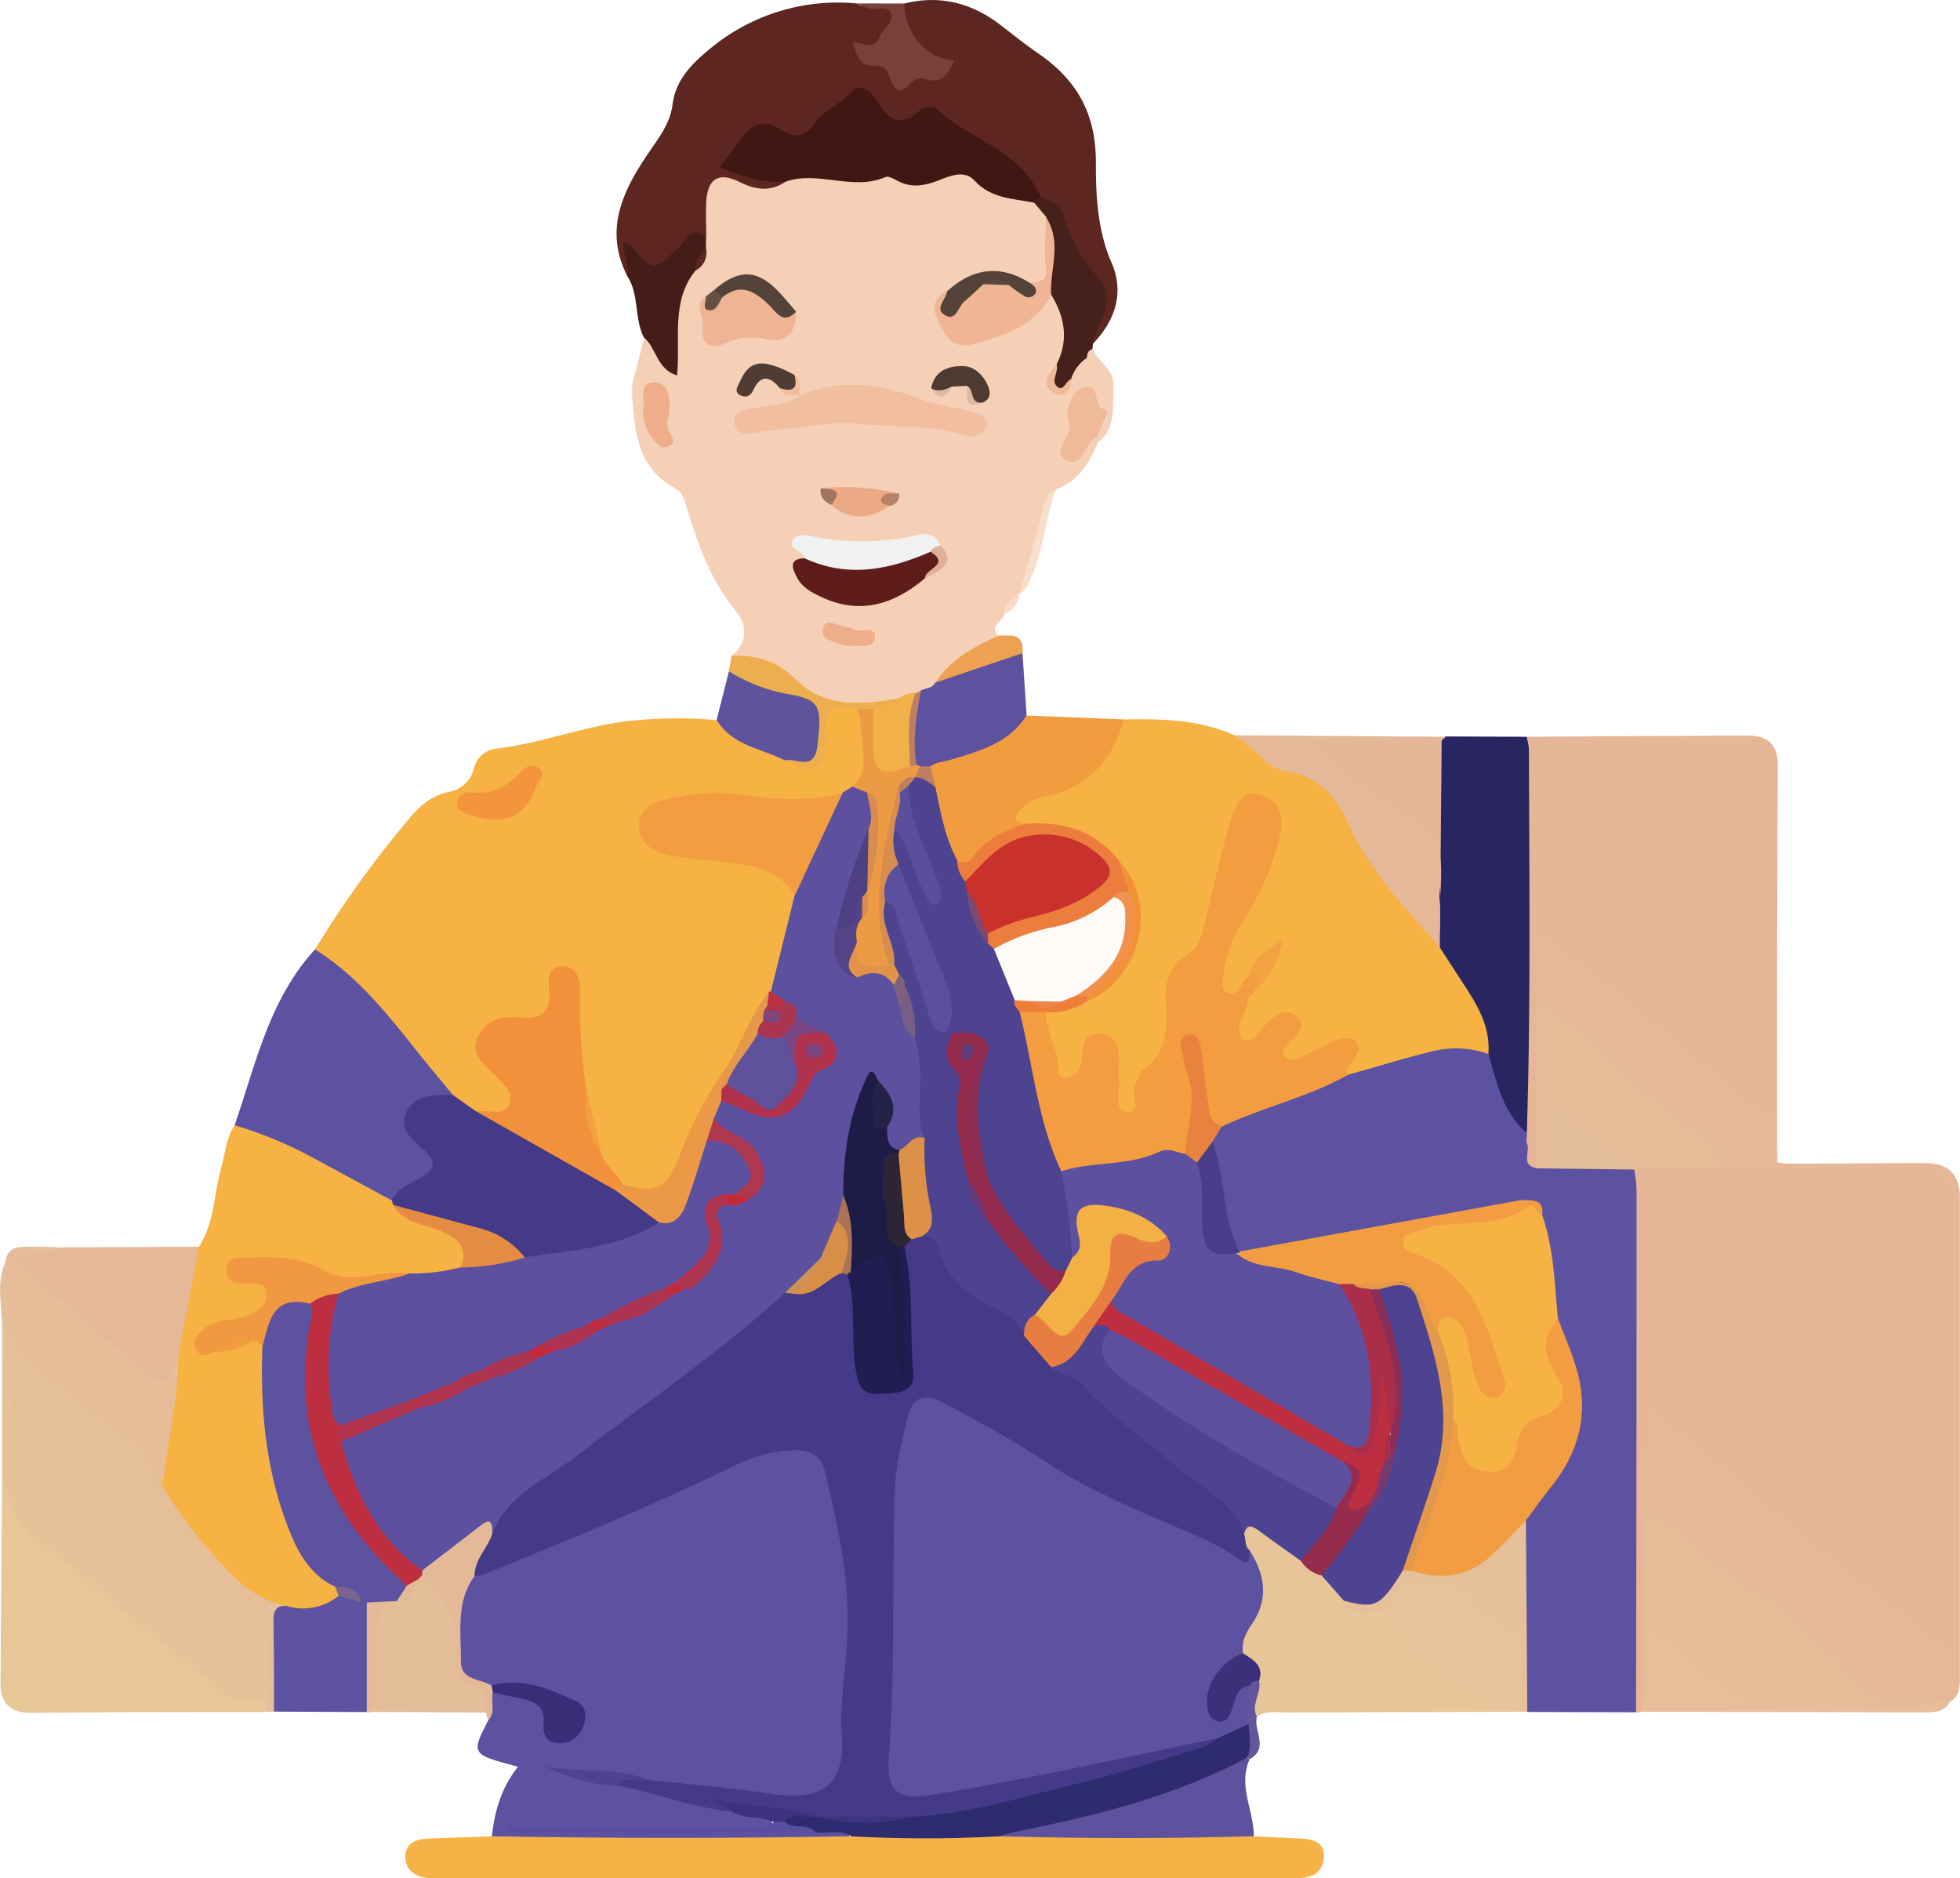 <svg xmlns="http://www.w3.org/2000/svg" viewBox="0 0 375.16 359.42"><defs><style>.cls-1{fill:#f6d0b6;}.cls-2{fill:#f6b344;}.cls-3{fill:#e5b698;}.cls-4{fill:#5d51a1;}.cls-5{fill:#5d52a1;}.cls-6{fill:#f5b347;}.cls-7{fill:#e5b898;}.cls-8{fill:#292560;}.cls-9{fill:#e6c299;}.cls-10{fill:#e7c698;}.cls-11{fill:#e7c598;}.cls-12{fill:#e5b998;}.cls-13{fill:#e5bf99;}.cls-14{fill:#f29c40;}.cls-15{fill:#e6bd98;}.cls-16{fill:#e4b898;}.cls-17{fill:#5e52a1;}.cls-18{fill:#e4bd99;}.cls-19{fill:#5e529f;}.cls-20{fill:#e6bf9a;}.cls-21{fill:#5f539e;}.cls-22{fill:#e6c098;}.cls-23{fill:#e3b998;}.cls-24{fill:#edae50;}.cls-25{fill:#eda153;}.cls-26{fill:#f3d0b9;}.cls-27{fill:#fadecc;}.cls-28{fill:#63569c;}.cls-29{fill:#fadbc6;}.cls-30{fill:#5d2621;}.cls-31{fill:#46201b;}.cls-32{fill:#441c18;}.cls-33{fill:#784038;}.cls-34{fill:#401713;}.cls-35{fill:#f1bfa0;}.cls-36{fill:#efb594;}.cls-37{fill:#5e1c1a;}.cls-38{fill:#eeb494;}.cls-39{fill:#f1f1f1;}.cls-40{fill:#f1b048;}.cls-41{fill:#f0b999;}.cls-42{fill:#efad89;}.cls-43{fill:#544339;}.cls-44{fill:#eba984;}.cls-45{fill:#54433a;}.cls-46{fill:#4f3a32;}.cls-47{fill:#513c33;}.cls-48{fill:#efae8a;}.cls-49{fill:#bc8060;}.cls-50{fill:#e1b09a;}.cls-51{fill:#654f43;}.cls-52{fill:#b78368;}.cls-53{fill:#a1755f;}.cls-54{fill:#ddb8a2;}.cls-55{fill:#5d519f;}.cls-56{fill:#443a87;}.cls-57{fill:#f1913c;}.cls-58{fill:#f39d41;}.cls-59{fill:#ec9a44;}.cls-60{fill:#ec9945;}.cls-61{fill:#f3953d;}.cls-62{fill:#e5984a;}.cls-63{fill:#f3a040;}.cls-64{fill:#be2f41;}.cls-65{fill:#e5bc98;}.cls-66{fill:#e3bc99;}.cls-67{fill:#2e2b6e;}.cls-68{fill:#382f78;}.cls-69{fill:#594ea0;}.cls-70{fill:#4e4391;}.cls-71{fill:#3d327e;}.cls-72{fill:#f39d40;}.cls-73{fill:#ed7d3c;}.cls-74{fill:#f19239;}.cls-75{fill:#f3a241;}.cls-76{fill:#ee7f39;}.cls-77{fill:#5d529f;}.cls-78{fill:#f19940;}.cls-79{fill:#e58c43;}.cls-80{fill:#7a658f;}.cls-81{fill:#f29b40;}.cls-82{fill:#f29d41;}.cls-83{fill:#e6bc98;}.cls-84{fill:#4e4390;}.cls-85{fill:#e7c399;}.cls-86{fill:#952c4e;}.cls-87{fill:#3b3079;}.cls-88{fill:#bd2e41;}.cls-89{fill:#e2994b;}.cls-90{fill:#5b483d;}.cls-91{fill:#1f1b47;}.cls-92{fill:#b1324d;}.cls-93{fill:#dd9148;}.cls-94{fill:#d78e48;}.cls-95{fill:#4f3f83;}.cls-96{fill:#ae3450;}.cls-97{fill:#af3750;}.cls-98{fill:#544487;}.cls-99{fill:#b1334d;}.cls-100{fill:#ac3452;}.cls-101{fill:#242246;}.cls-102{fill:#ab3453;}.cls-103{fill:#b0334f;}.cls-104{fill:#d68d4e;}.cls-105{fill:#e1934a;}.cls-106{fill:#ad3451;}.cls-107{fill:#aa7454;}.cls-108{fill:#7a4684;}.cls-109{fill:#785d86;}.cls-110{fill:#b0334e;}.cls-111{fill:#cd9259;}.cls-112{fill:#80607e;}.cls-113{fill:#c22b3b;}.cls-114{fill:#c32b3a;}.cls-115{fill:#c22b3c;}.cls-116{fill:#60519d;}.cls-117{fill:#83467c;}.cls-118{fill:#211c51;}.cls-119{fill:#e77d40;}.cls-120{fill:#2d2536;}.cls-121{fill:#483e8a;}.cls-122{fill:#e9823f;}.cls-123{fill:#cb312c;}.cls-124{fill:#fefaf8;}.cls-125{fill:#f1914c;}.cls-126{fill:#7c4973;}.cls-127{fill:#ea884c;}.cls-128{fill:#ab2e48;}.cls-129{fill:#882e58;}.cls-130{fill:#783970;}.cls-131{fill:#f3b045;}.cls-132{fill:#922b4d;}.cls-133{fill:#5b509d;}.cls-134{fill:#5a4f9b;}.cls-135{fill:#882e57;}.cls-136{fill:#663a79;}.cls-137{fill:#7f447e;}.cls-138{fill:#603c7e;}</style></defs><title>Banner</title><g id="Layer_2" data-name="Layer 2"><g id="Layer_1-2" data-name="Layer 1"><path class="cls-1" d="M121,75.63c0-.67,0-1.33,0-2l2.31-9c2.43,0,2.75,2.57,4.53,3.84,1.95-5.6-.46-12.3,4.39-17a5.43,5.43,0,0,0,1.63-4.27c0-.74,0-1.48,0-2.22,0-2-.13-4,0-6,.46-5.28,3.07-7.15,8-5.39,2.8,1,5.41,1.4,8.15.13a14.76,14.76,0,0,1,9.77-.56,10.56,10.56,0,0,0,6.39-.06,9.19,9.19,0,0,1,6.35.25c.93.37,2.07,1,2.89.6,8.51-3.83,15.18,2.39,22.69,4a6.25,6.25,0,0,1,3.05,3.85,48.88,48.88,0,0,1,.26,9.29c0,2.39-.87,4.17-3.67,4.18-5.44-1.86-10.84-3.08-15.73,1.38-2.23,1.74-1.64,3.72-.45,5.7a4.27,4.27,0,0,0,5.54,2c4.09-1.46,8.83-1.78,11.24-6.36a3.05,3.05,0,0,1,3.31-1.69c4,3.94,3.79,8.49,1.95,13.27-.32.58-.76,1.1-1,1.69s-.91,1.86-.15,2.26c1.38.72,1.38-.92,1.92-1.62,1-1.63,1.49-3.8,4.13-3.41,4.75,1.84,3.35,6.21,4,9.74-1.58,2-2.38.47-3.29-.71-1.85-2.44-2.89-.76-3.17.94-.42,2.51-.31,5.12-1.35,7.73,2.65-.09,3.11-3.15,5.46-2.69a.69.69,0,0,1,.29.77c-.09.26-.18.39-.28.39-1.61,3.93-3.75,7.39-8,9-3.52,5.1-2.61,11.64-5.5,17-.53,1-.95,2-1.51,3h0c-1,1.36-2.11,2.58-3,4-.18,1.39-3,2.14-1,4.05.26,1.58-1,1.92-2,2.31a22.4,22.4,0,0,0-9.11,7.2,8.89,8.89,0,0,1-3.63,2.12,14,14,0,0,1-1.37.49c-1.2.34-2.37.76-3.59,1-8.31,2.27-15.72.61-22-5.35-2.68-2.57-6.77-1.49-9.38-4,3.14-2.67,3-5.84.67-8.68-4.73-5.78-7.13-12.58-9.27-19.54-.45-1.44-.77-3-2.17-3.77C122,89.6,121.47,82.63,121,75.63Z"/><path class="cls-2" d="M60.29,181.69a203.82,203.82,0,0,1,18-25c2-2.46,4.39-4.52,7.7-5.16A5.94,5.94,0,0,0,90.74,147a4.79,4.79,0,0,1,4.2-3.72c9.4-1.13,18.27-4.91,27.77-5.51a79.83,79.83,0,0,1,14.42.05,100.49,100.49,0,0,0,14,7c3.52,1.88,5.23.55,5.59-3.16.06-.65,0-1.31.08-2,.33-5.47.46-5.56,5.6-4.49.79.16,1.63.1,2.27.73,2.15,5.14,3.33,10.25-.5,15.2a12.81,12.81,0,0,1-2.83,1.83c-6.51,2-13.13,1.31-19.7.53a30.83,30.83,0,0,0-13.28.9c-1.93.62-4,1.33-4,3.77,0,2.68,2.14,3.5,4.24,4.17a29.16,29.16,0,0,0,7.37,1.06c4.68.25,9.22,1.08,13.36,3.47,1.75,1,3.45,2.07,3.55,4.41-.5,6.08-2.13,11.92-3.82,17.75a5.19,5.19,0,0,1-.77,1.3c-3.86,5-5.63,11.18-9.46,16.18a176,176,0,0,0-8.08,16.35c-2.54,5.92-5.83,7-11.82,4.54-2.19-1.88-4.23-3.88-5-6.8-1-4.3-1.94-8.59-2.69-12.93-2.24-6.57-.32-13.76-2.37-20-1-.33-1.54-.26-1.57,0-.64,6.12-3.8,8.71-10.14,8.82-4.32.08-5.26,3.55-2.59,7.13.4.53.9,1,1.32,1.5,1.55,1.93,3.73,3.87,2.42,6.58s-4.11,2.34-6.63,2.09a10.61,10.61,0,0,1-5.1-3.12c-8.42-8.86-15.21-19.23-25-26.8A3.77,3.77,0,0,1,60.29,181.69Z"/><path class="cls-3" d="M340.22,222.48l1.93.24c8.29.94,16.6.23,24.9.41,5.68.13,7.53,1.82,7.53,7.39q0,41,0,82c0,1.4.76,3.31-.89,4.08s-3.32-.29-4.58-1.34c-6.13-5.13-12.61-9.81-18.8-14.85-10.21-8.3-20-17.1-30.3-25.29-.77-.61-1.41-1.46-2.58-1.4-1.26.77-.77,2-.86,3.12-1.35,15.28-1.06,30.59-1.09,45.89a10.9,10.9,0,0,1-.39,3.46,6.68,6.68,0,0,1-.94,1.47l-.49.08-.49-.06c-1.73-1.91-1.63-4.3-1.63-6.62q-.06-45.48,0-90.95a13.7,13.7,0,0,1,.83-5.88,3,3,0,0,1,1.37-1.34c4.94-1.35,10-.58,15-.65C332.52,222.31,336.38,221.81,340.22,222.48Z"/><path class="cls-4" d="M94.16,351.42c.5-4.84,1.85-9.38,5-13.31-9-2.39-9-2.39-5.73-8.85.52-1.88-1.28-3.93.42-5.72,7-.54,8.8.38,11.65,6.25.55,1.13,1.09,2.1,2.54,1.86a2.52,2.52,0,0,0,2.08-1.92,2.81,2.81,0,0,0-1.45-3.39c-3.52-2-7.5-2.59-11.45-3.17a15.69,15.69,0,0,0-4,0c-4.56-.58-6.57-3.31-6.48-7.74.09-5.19-.81-10.65,3.82-14.67,17.14-7.28,34.41-14.25,51.21-22.33a23.41,23.41,0,0,1,3.3-1.15c9.72-2.95,12.77-1.1,15.36,8.76a104.38,104.38,0,0,1,2.27,39.59,71.71,71.71,0,0,0-.23,7.48c-.19,8.73-4.34,12.75-12.84,11.7s-16.87-1.44-25.17-3.17c-6.38-1.78-13.27-1.14-19-3.52,3.54,2.06,8.29,1.34,12.56,2.59,7.58.83,14.75,3.5,22.19,5,2.59,1.34,6.79-.57,7.84,3.87-2.73,1.1-5.57.49-8.35.5-13.46.08-26.91,0-40.37,0-.32,0-.61-.2-.19.09,18.44-.44,37.59.77,56.72-1,5.7.13,5.7.13,7,2.72-1.72,1.32-3.75,1.27-5.74,1.28q-28.49.06-57,0C98,353.19,95.74,353.38,94.16,351.42Z"/><path class="cls-2" d="M215.14,137.68c7.18-.14,14.33,0,21.06,3,6,2.18,11,6.55,17.12,8.52,1.87.6,3,2.64,3.84,4.42,4.58,9.9,11.62,18,18.52,26.3.49.56.94,1.15,1.38,1.76,3.15,4.21,6.24,8.47,8,13.49.78,2.25,2.06,4.62-.15,6.87-9.14-1.16-17.42,3-26.17,4.22-2-.22-1.93-1.41-1.4-2.86,1.54-4.2-.91-3.23-3.14-2.38-1.7.65-3.25,1.69-5,2.19-1.47.41-3.05.7-4.13-.69s0-2.46.64-3.61c.54-.93,2-1.93.78-3s-2.38.34-3.44,1.07c-1.78,1.24-3.3,4.31-5.77,2.51s-.56-4.6-.1-6.95a6.91,6.91,0,0,1,1.88-3.45,19,19,0,0,0,4.59-6.34c-2.17,1.14-3.1,3.05-4.14,4.88a7.47,7.47,0,0,1-1.85,2.34c-2.56,2-4.32,1.24-4.66-2.07-.44-4.36,1.41-8.17,3.48-11.78a76.82,76.82,0,0,0,6-12.58,14.71,14.71,0,0,0,1.11-4.84c0-2.11-.4-4.25-2.74-4.75s-3.15,1.51-3.85,3.2c-1.91,4.64-2.88,9.56-3.94,14.42-1.14,5.27-2.33,10.34-6.82,14-2.12,1.73-1.91,4.53-1.77,7,.26,4.66-.39,8.89-4,12.32-1.78,1.69-1.84,4.2-2.27,6.49-.22,1.14-.58,2.39-2,2.48s-2.4-1-2.84-2.32c-.81-2.42-.39-5-.58-7.43-.12-1.64,0-3.74-2-4.13s-2,1.74-2.53,3c-.81,2.12-1.84,4.24-4.47,3.87-2.43-.33-2.93-2.65-3-4.64,0-3-3.38-5.67-1.06-9,2.47-1.33,5.41-1.3,7.83-2.77,10-5.4,12.44-16.32,5.72-25.36-4.57-5.11-10.46-6.74-17.06-6.49-3.07-.73-3.21-2.43-1.5-4.67a7.05,7.05,0,0,1,4.1-2.6c6.5-1.47,11.5-4.77,14.06-11.21C213.3,139.21,214.42,138.58,215.14,137.68Z"/><path class="cls-3" d="M292.2,141c14.15-.08,28.3-.19,42.46-.21,3.76,0,5.67,1.71,5.64,5.86-.15,23-.13,46-.16,69a30.4,30.4,0,0,1-8.64-5.37c-11-9.3-22.1-18.46-33.45-27.32-.75-.58-1.36-1.44-2.68-1.39-.09,4.11-.05,8.23.15,12.35.07,4.64.12,9.28.06,13.91-.43,5.22,1.16,10.59-1.11,15.67-4.74,1.33-3.07-2.61-3.79-4.59a11,11,0,0,1,0-2.87c.46-24.07,1.44-48.13.75-72.21A3.66,3.66,0,0,1,292.2,141Z"/><path class="cls-2" d="M38.08,238.6c3-4.64,2.85-10.16,4.29-15.23.76-2.7.92-5.6,2.53-8,3.89-1,7.08,1.1,10.33,2.54A124.36,124.36,0,0,1,75.14,229a6.84,6.84,0,0,1,1.1,1.05c2.41,2.75,6,3.18,9.05,4.67,4.46,2.18,5.26,5.07,2.55,8.75C84.89,245,81.7,245,78.5,245c-7.81.86-15.43.51-22.91-2.48a13.76,13.76,0,0,0-9.65,0c.07,1.74,1.28,1.6,2.15,1.77,1.88.38,3.68.8,3.82,3.18s-1.19,3.71-3,4.79c-2.19,1.3-4.8,1.29-7.11,2.23-1.95.79-2,1.17-.56,2.87,2.54.14,4.77-1.17,7.21-1.44a2.57,2.57,0,0,1,2.49,1.65c.89,6,.51,12.18,1.51,18.24,1.66,10.06,3.63,19.92,12,27a3.31,3.31,0,0,1,.85,3.06c-2.54,3.43-6.09,3.2-9.72,2.7C42.14,305.42,36,294.75,30.14,283.76c.32-8.09,2.52-16,2.68-24.06.88-5.09,1.38-10.23,2.64-15.25C36,242.34,36.45,240.21,38.08,238.6Z"/><path class="cls-5" d="M292.16,218.62c1,1.52-1.32,4.32,1.94,4.94,6.26-2.23,12.5-2.55,18.7.23a33.2,33.2,0,0,1,.46,4q0,50-.11,99.9l-20.81-.06a4.78,4.78,0,0,1-1.58-4c.12-10.48-.75-21,.14-31.44.65-3.23,2.88-5.56,4.78-8,5.8-7.57,7.73-15.64,3.58-24.65-1.05-2.26-1.42-4.76-2.12-7.14-1-6.23-1.38-12.54-2.79-18.69-.1-2.26-2.14-2.79-3.52-3.91-1.07-2.94-2.27-5.88-.91-9C290.34,219.63,290.5,218.25,292.16,218.62Z"/><path class="cls-6" d="M94.16,351.42q34.38.61,68.76,0c1.35-1.24,3-1.25,4.7-1.25,7.83,0,15.66-.28,23.48-.05,13.9.23,27.8-.29,41.7-.06,2.44,0,5-.36,7.15,1.36,2.82.14,5.64.29,8.46.4,2.46.09,5.11.42,5,3.5s-2.34,4.18-5.23,4.1c-.83,0-1.67,0-2.5,0H85.3c-1,0-2,0-3,0-2.67-.1-4.71-1.42-4.72-4.11s2.23-3.4,4.62-3.47C86.19,351.7,90.17,351.55,94.16,351.42Z"/><path class="cls-7" d="M314.2,326.6c-.57-18.71.27-37.38,1.25-56.93,5.74,4.61,11.09,8.68,16.18,13,10.05,8.62,19.93,17.43,30.77,25.06,2.85,2,4.79,5.08,8,6.72,1,.52,1.89,1.75,3.06,1.24,1.33-.59.63-2.07.64-3.13q.06-41.16,0-82.34c0-4.54-2.29-6.66-6.78-6.64-6.82,0-13.64,0-20.46,0-1.6,0-3.36.55-4.72-.89,8.82,0,17.64-.1,26.46-.11,4.24,0,6.52,2.18,6.53,6.43q0,46.18,0,92.38c0,1.74-.19,3.33-1.92,4.27a7.27,7.27,0,0,1-2.16.83c-8.39,1.57-15-1.09-20.53-7.68a67.62,67.62,0,0,0-19.1-15.64,45.32,45.32,0,0,1-10.73-8.91c-.85-.92-2.05-2.05-3.47-1.35-1.24.61-.81,2.07-.82,3.19,0,5.49-.05,11,.07,16.49a76.14,76.14,0,0,1,0,9.79C316.35,324,316.78,326.21,314.2,326.6Z"/><path class="cls-5" d="M75,229.73c-5.61-3-11.21-6.1-16.84-9.09a79,79,0,0,0-13.25-5.3c4.05-11.71,6.61-24.1,15.39-33.65,7.86,4.9,13.55,12,19.22,19.12,2.37,3,4.81,5.87,7.22,8.79-2.09,2.12-6.34.57-7.45,4-1,3.27,2.33,4.75,3.68,7.05s.54,3.88-1.24,5.12C79.6,227.27,77.58,229,75,229.73Z"/><path class="cls-8" d="M292.2,141a13.17,13.17,0,0,1,.45,2.45c.06,24.45.36,48.9-.4,73.35-5.13-2.42-8-8.34-7.36-15.13.45-5.9-2.82-10.36-5.78-14.93l-3.51-5.4c-1.89-8.55-.49-17.22-1-25.83a48.85,48.85,0,0,1,.38-12.43,3.2,3.2,0,0,1,1.74-2.14Z"/><path class="cls-9" d="M.39,283.73l0-30c2.18.26,1.89,2.09,1.92,3.43.07,3,.89,5.94.94,8.9.06,3.36,1.57,5.56,4.08,7.51q14.53,11.31,28.62,23.18c3.18,2.67,6.09,5.66,9.52,8,7.64,5.28,8.15,12.62,6.12,20.74a7.92,7.92,0,0,1-9.63-.95c-12.09-10.15-24.36-20.09-36.56-30.1C1.57,291.38,1.4,287.6.39,283.73Z"/><path class="cls-10" d="M.39,283.73c.26.2.73.38.76.61,1,9.35,9.61,12.35,15.21,17.62,8.29,7.8,17.65,14.44,26.3,21.87,2.73,2.35,5.57,1.52,8.44,1.81a1.36,1.36,0,0,1,0,2c-15,0-30,0-45,.16-4.07.05-6-1.82-6-5.6C.18,309.36.31,296.54.39,283.73Z"/><path class="cls-11" d="M291.1,327.6q-22.39.06-44.77.13c-2,0-4-.39-5.81.82-2.63-1.8-.73-4.19-.82-6.31.31-2.35-1.36-3.93-2.28-5.8a7,7,0,0,1,1.05-6.13c2.83-4.48,2.23-8.73-.42-13a5.76,5.76,0,0,1-1-3.58c.59-3.2,2.41-3.08,4.6-1.64,2.6,1.72,5,3.68,7.51,5.53a21.63,21.63,0,0,0,4.56,3.14c2,1.28,3,3.47,4.49,5.18,1.55,2.14,4.38.95,6.2,2.39,5,5,10.78,9.22,16.16,13.85,3.2,2.75,7.43,1.27,10.7,3.29A1.78,1.78,0,0,1,291.1,327.6Z"/><path class="cls-12" d="M294.14,192.63V178.72c5,3.69,9.52,6.82,13.78,10.3,8.57,7,17,14.18,25.43,21.4,2.18,1.87,5.76,1.9,6.79,5.23q0,3.4.08,6.83c-3.5,2.41-7.43.58-11.11,1.15-4-6.54-11.44-9.35-16.25-15C307.51,202.25,300.11,198.27,294.14,192.63Z"/><path class="cls-13" d="M51.11,327.61c0-.66,0-1.32,0-2,0-2-.33-4.06.07-6,1.32-6.35-2.14-10.35-6.51-13.94C31.55,294.94,18.59,284,5.2,273.52c-5-3.88-2.4-9.11-4-13.51-.71-1.93.61-4.3-.82-6.24,0-4.11-1.17-8.28.69-12.28,2.18,3,2.3,6.5,2.28,9.93A8.45,8.45,0,0,0,7,259c7.6,5.57,14.22,12.37,22.11,17.59a3.41,3.41,0,0,1,1.71,3.77c-.25,1.42-.73,2.91.33,4.26a97.15,97.15,0,0,0,12.46,16c3.15,3.29,6.64,5.77,11.14,6.69-1.57,4.26-1.13,8.7-1.22,13.11,0,2.42.4,4.94-1.1,7.14Z"/><path class="cls-12" d="M38.08,238.6l-4,21c-1.19,6.73-2.72,7.33-8.14,2.92-7.33-6-14.43-12.24-21.73-18.25-1.11-.92-2.73-1.81-2.06-3.56.54-1.41,2.26-1.17,3.5-1.47,2.08-.51,4.3.39,6.37-.54Z"/><path class="cls-14" d="M215.14,137.68c-2.16,8-7.14,13.16-15.34,14.79a7.57,7.57,0,0,0-4.87,3c-1.13,1.49-.17,2,1.2,2.23-3.36,3.14-7.44,5.31-11.08,8.07-.78.59-1.87-.2-2.64-.87-2.89-4.13-3.52-9-4.61-13.75-.09-1.51-.74-3-.14-4.53a3.42,3.42,0,0,1,2.23-1.78c6.15-1.37,11.41-4.56,16.61-7.91Z"/><path class="cls-15" d="M12.06,238.73c-2.74,2-6.61-.12-9.23,2.63,8,6.83,16,13.71,24.08,20.46,4.53,3.78,5,3.58,7.21-2.19,0,8.45-2.21,16.63-3,25-2-9.93-11.95-12.37-17.69-18.78a9.44,9.44,0,0,0-2.75-2.07c-9.6-4.69-9-13.74-9.67-22.29.48-3.22,3-2.88,5.21-2.9C8.19,238.58,10.13,238.68,12.06,238.73Z"/><path class="cls-16" d="M276.75,141l-.79.7c-.38.32-.76.75-1.24.81-9,1-18,.6-26.76.63,6.29-1.81,9.36,3.59,13.65,6.67,2.31,1.65,4.2,4.15,6.67,5.19,7.22,3,8.13,8.6,7.33,15.27-.42,3.42.67,6.93-.6,10.31-6.49-7.23-13.1-14.38-17.17-23.4-2.29-5.09-5.73-8.6-11.67-9.56-4.18-.69-6.28-5.09-10-6.9Z"/><path class="cls-17" d="M52.45,327.56c0-5.63,0-11.27-.1-16.91,0-1.78,0-3.39,2.43-3.34a10.76,10.76,0,0,0,10-1.88c1.84-1.11,3.47-.25,5.11.55A3.48,3.48,0,0,1,71,307.42c.42,6.77,1.66,13.57-.8,20.23Z"/><path class="cls-18" d="M93,327.74l-21.92-.12c-.08-5.71,0-11.42,0-17.13A3.8,3.8,0,0,1,74,306.41a15,15,0,0,0,1.41-.53c2.33-.52,3.05-2.78,4.51-4.25a2.09,2.09,0,0,1,2.17-.19,14,14,0,0,1,5.57,14c-.47,3.19.17,5.8,4,6.95C94.26,323.18,94,325.56,93,327.74Z"/><path class="cls-19" d="M196.5,136.9c-3.41,5.4-9.12,6.87-14.68,8.54-1.24.37-2.6.36-3.69,1.21a2.77,2.77,0,0,1-2.52.55,2.44,2.44,0,0,1-1.29-1.2c-.85-4.8-1.47-9.58,1.89-13.8.88-.6,2.22-.36,2.77-1.54,5-3.49,10.45-5.87,16.73-5.71Z"/><path class="cls-19" d="M240,351.41q-24.28.68-48.57,0c-.08-2,1.64-1.81,2.78-2a201.34,201.34,0,0,0,42.37-13,3.17,3.17,0,0,1,1.95-.16l.64.47C236.93,341.74,240,346.49,240,351.41Z"/><path class="cls-20" d="M314.2,326.6c2-4.89.4-10,.91-15,3.24-1.11,5.67.82,7.49,2.76,7.1,7.6,15.33,10.87,26,10.25,7.4-.43,14.9,2.57,22.53,1l2.13.05c-1,1.95-2.83,2.06-4.72,2.05l-54.39-.12C314.15,327.28,314.18,326.94,314.2,326.6Z"/><path class="cls-21" d="M150.17,145.49c-4.51-2.3-10.08-2.8-13-7.72l2.36-9.32a61,61,0,0,1,15.75,5c2.69,1.25,3.3,6.56,1.52,10.81C155.26,147.85,152.56,146.1,150.17,145.49Z"/><path class="cls-22" d="M264.11,308.63c-2.39-.48-5.57,1.4-6.89-2.3,5.06.33,8-3,11-6.31a5.21,5.21,0,0,1,2.1-.41c7,2,12.59-.34,17.3-5.66,1.14-1.28,1.92-3.59,4.45-3l.27,36.61-1.24,0,0-2a3.09,3.09,0,0,1-1.06-2.7c2.15-9-5-12.54-10.16-17.08-2.75-2.43-9.94-1.56-12.8,1A5.27,5.27,0,0,1,264.11,308.63Z"/><path class="cls-23" d="M93,327.74c.22-2.45.12-4.57-3-5.34a3.59,3.59,0,0,1-2.86-4.14c1.38-7-1.65-12.2-6.43-16.78a2.44,2.44,0,0,1-.18-1.48c2.57-4.35,7.14-6.3,11.09-8.9,2.72-1.79,3.41.25,3.33,2.67-1,2.81-1.8,5.72-4.12,7.84-3.64,5-2.55,10.85-2.61,16.41,0,3.52,3.68,3.25,5.83,4.53a1,1,0,0,1,.27,1.35c-.38,1.78.61,3.79-.9,5.37Z"/><path class="cls-24" d="M150.17,145.49c2.31-.45,5.73,2.25,6.31-2.88.82-7.27.55-8.59-5-9.67a31.9,31.9,0,0,1-12-4.49l.57-3c4.8-.12,8.89,1.11,12.47,4.73,3.94,4,9.26,4.7,14.7,4.17,1.63-.16,3.25-.47,4.87-.71-.46,3-3,2.52-5,3.09a4.14,4.14,0,0,1-3-1.09c-5.64-1.78-6.33,1-6.13,5.85C158.21,147.12,155.26,148.43,150.17,145.49Z"/><path class="cls-25" d="M195.71,125,179,130.65c3-4.49,7.42-6.91,12.16-9C193.49,121.62,196.14,121.13,195.71,125Z"/><path class="cls-23" d="M75.86,306.41c-3.42,1.23-4,3.75-3.85,7.13.19,4.69.71,9.47-.89,14.08l-.46.08-.46-.05,0-21C72,305.05,73.92,305.14,75.86,306.41Z"/><path class="cls-26" d="M213.14,73.64v2c-.21,3.28.14,6.74-3,9l0-1.05a3.82,3.82,0,0,1,2-4.85c-1.83-3.21.47-8-4-10.21-.51-1.1-.6-1.94,1.05-1.67C210.18,69.26,213.12,70.58,213.14,73.64Z"/><path class="cls-27" d="M195.13,113.65c1.5-5.34,3-10.69,4.51-16,.45-1.53.58-3.34,2.5-4-2.09,5.67-2.37,11.86-5,17.4A4.5,4.5,0,0,1,195.13,113.65Z"/><path class="cls-28" d="M241,321.74c.5,2.31-1.63,4.46-.43,6.81-.67,2.68,2.41,6-1.4,8.15a4.47,4.47,0,0,1-.41-.35c-1.39-2.08-.83-4.45-1-6.71,0-2.31-.17-4.63.54-6.89C238.86,321.66,239.54,320.7,241,321.74Z"/><path class="cls-29" d="M192.11,117.63c.08-2,1.38-3.13,3-4C195,115.65,193.73,116.77,192.11,117.63Z"/><path class="cls-30" d="M150.37,34.77c-2.92,2-5.78,1.56-8.81.06-4-2-6.16-.65-6.38,3.9-.11,2.29,0,4.6,0,6.9-2.77.22-4.18,2.43-6,4.09-4,3.75-5.31,3.62-8.41-.9.28,1.41.57,2.81-.75,3.91-4.61-9.12-.47-16.8,4.48-24,1.93-2.8,3.81-5.35,4.24-8.78.57-4.46,3.43-7.51,6.66-10.2A38.29,38.29,0,0,1,164.12.67c1.19.89,2.56.4,3.84.46,4,.2,4.67,1.37,2.61,4.8A10.72,10.72,0,0,1,166,10.3c4.29,2.7,8.34,6.14,13.69,2.88C177.48,9,168.75,8.3,173.1.67,179.88-1,185.94.53,191.42,4.72c2.38,1.82,4.71,3.71,7.17,5.4,7.51,5.14,11.26,11.58,11.17,21.29,0,6.09.32,12.74,3,18.86,2.48,5.71.74,11-3.54,15.51-1.19-1.21-.71-2.58-.05-3.67,2.28-3.76,1.12-7.12-1.27-10.1-2.12-2.62-4-5.23-4.73-8.6-.52-2.49-2.76-3.62-4.39-5.22C194.21,31,186.49,27.66,179.9,23a3.64,3.64,0,0,0-4.25-.08c-3.14,2.06-5.68,1.34-7.74-1.53-2.21-3.1-4.28-3-6.86-.3-1.59,1.65-3.75,2.72-5.36,4.45a4,4,0,0,1-5,1c-4.34-2.42-7.22-.84-9.53,3a8.7,8.7,0,0,1-1.87,2.05C142.74,33.21,146.94,32.57,150.37,34.77Z"/><path class="cls-31" d="M199.12,37.62c1.61.83,3.82,1.34,4.3,3.11A31.15,31.15,0,0,0,210.11,53c4,4.64-.19,8.55-.92,12.77,0,.35-.07.71-.1,1.06-.88.22-1,.94-1.05,1.67a7.42,7.42,0,0,0-3,4c-.72,1-1.4,2.91-2.76,1.91-1.56-1.15-.92-3.14,0-4.75,2.29-4.59,1.53-8.94-1-13.15-1.52-2.87-.26-5.77-.16-8.67a18.71,18.71,0,0,0-.88-6.34l-2.34-2.76A1.47,1.47,0,0,1,199.12,37.62Z"/><path class="cls-32" d="M120,52.73c.65-2.14-.91-4.09-.66-6.4.57.21,1.12.23,1.36.52,4.31,5.27,4.26,5.23,9.63.07,1.26-1.21,2.34-4.15,4.8-1.29,0,.67,0,1.34,0,2-.87,1.28-1.07,2.89-2,4.13-4.78,5.93-2.86,13.1-3.53,20.09-3.89-1.15-3.93-5.28-6.36-7.27C121.34,60.86,122.43,56.33,120,52.73Z"/><path class="cls-33" d="M173.1.67c0,5.62,4.25,10.63,9.57,10.9-1.13,2.43-2.24,4.53-5.33,3.62a2.68,2.68,0,0,0-3.09.81c-1.9,2.11-3.15,1.32-3.83-.95-.5-1.67-1.31-2.49-3.14-2.46-2.79.05-3.31-2.08-4.1-4.53,2-.07,4,1.85,5.17-1,.58-1.43,2.63-2.66,2.25-4.21-.53-2.16-2.85-.7-4.3-1.19a23.38,23.38,0,0,1-2.18-1Z"/><path class="cls-34" d="M199.12,37.62l-1.27,1.15c-4-.78-8.16-.75-11.35-4.24-1.91-2.1-4.75-.84-7.05.07-2.61,1-5.09,1.38-7.67,0-.72-.38-1.76-1-2.33-.7-6.27,2.7-12.82-1.33-19.08.87-4.39.33-8.45-1-12.6-2.71l4-5.45c2-2.77,4.46-4,7.64-1.84,2.68,1.8,4.63,1.55,6.61-1.3,1.66-2.39,4.71-3.38,6.74-5.68s4.07-.16,5.18,1.64c2,3.3,4.11,5.09,7.74,2,1-.88,2.75-1.36,3.73-.47C185.74,26.78,195.36,28.75,199.12,37.62Z"/><path class="cls-35" d="M153.1,75.64c7.29-2.85,14.45-2.57,21.75.28,3.65,1.43,7.67,1.89,11.48,3,1.16.33,2.91.77,2.49,2.53a2.8,2.8,0,0,1-3.54,2c-6.89-2.14-14.08-1.69-21.09-2.35-5.47-.52-11.11.89-16.68,1.26-2.44.17-6.35,1.9-6.89-1.18s3.61-3,6-3.41,4.58-.52,6.45-2.08Z"/><path class="cls-36" d="M200.19,41.53c3.18,4.81.72,10,1,15-3.31,5.91-9,7.79-15.08,9.35-3.65.92-4.81-1.24-6.05-3.46s-2.25-5,1.12-6.67c.86.33,0,4,2.46,1.25,1.31-1.44,2.65-2.9,4.71-3.31a12.13,12.13,0,0,1,4.12,0c1.61-.59,2.82,2.88,4.61.46,1.52-.4,3.48.1,3.1-2.84C199.82,48.1,200.17,44.79,200.19,41.53Z"/><path class="cls-37" d="M177.1,110.63c-6,5.07-12.51,7.13-20,3.57-1.81-.85-3.62-1.84-4.54-3.66-.79-1.54-1.84-3.61,1.47-3.71,3.79-.71,7.36,1.14,11.17.85,4.47-.34,8.54-2.13,12.88-2.89C181.59,106.79,181.57,106.91,177.1,110.63Z"/><path class="cls-38" d="M152.38,59.64c0,4-1.73,6-5.88,5.27a11.51,11.51,0,0,0-7.25.63c-3.5,1.68-5.16.1-4.78-3.37.2-1.81-1.7-3.94.66-5.46,1.5,1.22,2.1-.35,3-1,3.35-2.24,6.29-1,9.16,1C148.9,57.9,150.12,59.69,152.38,59.64Z"/><path class="cls-39" d="M178.12,105.59c-7.89,3.45-15.86,5.1-24.12,1.24-.21-1.53-3.15-1.5-2.29-3.35.77-1.65,2.77-1,4.08-.74a49,49,0,0,0,17.79.08c2-.3,5.07-1.83,6.47,1.59C179.82,105.49,178.57,104.88,178.12,105.59Z"/><path class="cls-40" d="M167.12,135.63c1.75-.43,3.59-.63,5-2a4.73,4.73,0,0,1,3.16-1c-1.06,4.76-.46,9.61-.77,14.41-1.68,2.35-3.94,2.06-6.13,1.11s-2.39-3-2.21-5C166.37,140.66,165.15,137.93,167.12,135.63Z"/><path class="cls-41" d="M212,78.72c-.66,1.61-1.31,3.23-2,4.85-2.42,1-2.73,6-5.66,4.61-3.51-1.6.71-4.47.38-6.87-.13-1-.66-2-.4-2.87.58-1.88,1.34-4.15,3.56-4.36s1.76,2.3,2.48,3.63C210.69,78.19,211.49,78.39,212,78.72Z"/><path class="cls-42" d="M128,79.48a3.75,3.75,0,0,0,0,2.87c.37,1,1.67,2.17.15,3s-2.45-.48-3.28-1.52a8.14,8.14,0,0,1-1.71-6c.16-1.81-.79-4.67,2.07-4.65,2.54,0,3,2.58,2.91,4.88C128.1,78.5,128.06,79,128,79.48Z"/><path class="cls-43" d="M197.12,54.15c.71.44,1.42,1,1.11,1.89a1.49,1.49,0,0,1-2,.71,25.1,25.1,0,0,1-3.09-2.19c-1.62-.79-3.27-.51-4.92-.18-1.2,1.11-2.38,2.25-3.63,3.31s-1.61,4.05-3.91,2.49c-1.77-1.19.43-2.9.6-4.42C186.71,50.74,192.21,51,197.12,54.15Z"/><path class="cls-44" d="M170.2,96.79c-3.75,2.65-7.46,2.88-11.12-.17.1-1.53-1.25-2.15-2-3.15a43.84,43.84,0,0,1,15,1C171.67,95.42,170.15,95.46,170.2,96.79Z"/><path class="cls-45" d="M152.38,59.64c-2.43,2.6-3.78.1-5.15-1.23-2.72-2.65-5.45-4.36-9-1.48a2.29,2.29,0,0,1-1.53-1.44c4.75-4.07,8.23-4,12.43.43C150.26,57.11,151.29,58.4,152.38,59.64Z"/><path class="cls-46" d="M185.07,73.84l-2.91.15c-1.24.93-2.48,2-3.93.32.66-3.5,3.46-4.33,6.25-4.24,2,.07,3.72,1.68,4.61,3.74.58,1.37.56,2.55-1,3.23C185.22,77.71,186.05,74.93,185.07,73.84Z"/><path class="cls-47" d="M149.24,74.27c-1.8-2.24-3.64-2.67-5,.29-.69,1.54-1.73,1.54-2.69,1-1.12-.69-.28-1.72.11-2.6,1.81-4.13,4.38-4.44,10.35-1.24.7,1,.93,2.1-.06,2.92S150,75.57,149.24,74.27Z"/><path class="cls-48" d="M162.86,123.68a11.54,11.54,0,0,1-2.56-.54c-1.28-.56-3.33-1-2.77-2.86.68-2.25,2.48-.55,3.78-.43a8.09,8.09,0,0,1,2.36.7c1.31.55,4-1,3.77,1.61C167.26,124.11,164.79,123.51,162.86,123.68Z"/><path class="cls-49" d="M174.18,146.58c-.11-4.67-.78-9.38,1.08-13.9l1-.48c-.84,4.7-1.67,9.4-.82,14.2A.79.79,0,0,1,174.18,146.58Z"/><path class="cls-41" d="M202.24,69.69c.52,1.48-1.3,3.3.23,4.4,1.14.82,1.55-1.24,2.57-1.56-.07,2.19-1.28,3.86-3.28,2.67C198.94,73.53,200.86,71.45,202.24,69.69Z"/><path class="cls-50" d="M178.12,105.59c.35-.87,1.16-1,1.93-1.18,2.39,2.52,1.61,4.16-3,6.22C176.94,108.85,182.08,108.14,178.12,105.59Z"/><path class="cls-51" d="M136.69,55.49l1.53,1.44c-.65,1.12-1.17,2.77-2.7,2.41-1.11-.26-.38-1.71-.39-2.63Z"/><path class="cls-52" d="M170.2,96.79c-.66-.3-1.91-.32-1.48-1.37.63-1.51,2.18-.84,3.38-.94A2,2,0,0,1,170.2,96.79Z"/><path class="cls-53" d="M157.09,93.47c2.06.17,4.58,0,2,3.15C157.78,96,156.84,95.1,157.09,93.47Z"/><path class="cls-35" d="M149.24,74.27c2.49.81,3.59.13,2.79-2.59,1.68,1,.94,2.58,1.07,4h0C151.73,75.45,150,76.31,149.24,74.27Z"/><path class="cls-54" d="M185.07,73.84c1.48.62.47,3.57,3,3.2C184.19,78.67,185.38,75.56,185.07,73.84Z"/><path class="cls-54" d="M178.23,74.31c1.38.76,2.66.32,3.93-.32C181,76.36,179.72,76.49,178.23,74.31Z"/><path class="cls-30" d="M133.17,51.76a4.91,4.91,0,0,1,2-4.13A3.88,3.88,0,0,1,133.17,51.76Z"/><path class="cls-55" d="M94.23,293.5c-.06-1.57.06-3.35-2.3-1.51-3.67,2.87-7.38,5.69-11.07,8.52a2.37,2.37,0,0,1-2.35-.36c-7.82-6.41-12.59-14.53-13.7-24.68,4.3-3.62,9.89-4.45,14.77-6.83a85,85,0,0,0,9.2-3.71c1.67-.82,3.45-1.35,5.15-2.1,2.93-1.25,6-2.13,8.7-4a10.37,10.37,0,0,1,3.17-1.37c2.93-.6,5.4-2.27,8-3.54a33.1,33.1,0,0,1,3.18-1.37c2-.62,3.82-1.72,5.91-2.05a13.74,13.74,0,0,0,8.82-4.83c3.51-3.11,5.93-6.58,4.55-11.66-.5-1.87,0-3.65,2.17-4.35,1.32-.37,2.74-.42,3.94-1.22,3.51-3.75,3-6.69-1.9-10.21-1.83-1.32-4.36-2-4.31-4.94a3.75,3.75,0,0,1,1.73-3c2.34-.89,4.14.7,6.13,1.39,4.16,1.45,7.08.44,9.22-3.41,1-1.75,1.72-3.63,3.61-4.64,2.74-1.48,1.64-3.15.23-4.82-2.21-1.27-5.15-1.72-5.6-5a5.89,5.89,0,0,0-1.85-1.66c-.92-.59-1.9-1.13-2.09-2.37q2.28-9.2,4.55-18.4c1.71-7.19,4-14.09,9.17-19.67l1.86-1.17c1.47-.82,2.52-.12,3.48.95,1.32,2.43,1.89,4.9.5,7.51-2.16,6-4,12.18-6,18.25-.92,5.39.12,7.68,3.83,8.34,2.64-.32,5.2-.38,6.86,2.27a20.58,20.58,0,0,1,1.52,4.37,17.76,17.76,0,0,0,3,6.92c2.14,5.89,1,12,1.23,18-1.3,2-3.37,2.73-5.58,3.2-2.48-.19-2.88-1.92-2.9-3.92.7-3,1-6-1.66-8.36-2.36,3.4-4,7.06-4,11.23a45.91,45.91,0,0,1-1.07,9.36c-.3,1.65-.85,3.25-1.16,4.9-.77,2.55-1.5,5.11-3.22,7.24-2.35,2.59-5,4.84-7.18,7.64-11.43,10.72-24.43,19.46-36.79,29-6.51,5-14.13,8.78-18.81,16C95,293.72,94.57,293.63,94.23,293.5Z"/><path class="cls-56" d="M75,229.73c1.18-2.47,3.68-3.21,5.78-4.5,1.94-1.2,3-2.61.81-4.71s-5.28-4.06-3.94-7.35c1.56-3.79,5.52-3.68,9.09-3.57l4.36,3.07c9.85,3.34,18.56,8.87,27.26,14.38,2.73,2.43,7.11,3.06,8,7.44a3.76,3.76,0,0,1-2.34,2.43c-7.69,2.45-15.37,5-23.62,4.5-4.71-4.31-10.75-5.56-16.61-7.29-3-.88-6-1.76-8.61-3.64A2.75,2.75,0,0,0,75,229.73Z"/><path class="cls-57" d="M117.79,227.79l-26.7-15.12c.33,0,.66,0,1,0,1.9-.18,4.45.88,5.39-1.36s-1.2-3.87-2.65-5.4c-2-2.14-5-4-3.36-7.52,1.51-3.28,4.7-4,8-3.67,3.87.34,6.08-.82,5.65-5.2-.18-1.93-.38-4.53,2.39-4.61,2.55-.07,3.59,2.06,3.54,4.49a106.17,106.17,0,0,0,1.05,18.26c.72,4.4.92,8.92,3,13,.6,2.49,3.06,3.73,4,6C119.22,227.61,118.91,228.16,117.79,227.79Z"/><path class="cls-58" d="M161.29,151.73q-4.59,9.84-9.17,19.67c-3.58-5.9-9.78-6-15.52-6.65a82,82,0,0,1-8.8-1.12c-3-.7-5.4-2.31-5.48-5.51s2.35-4.41,5.13-5.14a37.89,37.89,0,0,1,15.16-.82C148.77,153,155.1,153.44,161.29,151.73Z"/><path class="cls-59" d="M166,151.67l-2.83-1.11c3.54-3.23,1.61-7.33,1.69-11.09a18.57,18.57,0,0,0-.72-3.83h3c0,2.28,0,4.57,0,6.85.08,5.33,1.64,6.23,7.07,4.1l1.21-.18a1.21,1.21,0,0,1,.7.26,1.46,1.46,0,0,1-.13,1.77,4.47,4.47,0,0,1-.9.89,5.33,5.33,0,0,0-2.48,2.73c-2.22,5.91-1.25,12.32-3,18.34-1.45,4.85,1.65,9.69.93,14.66-7,1.5-7.06,1.45-7.66-4.16a10.73,10.73,0,0,1,1.13-5.16c.94-1.46,1-3.17,1.27-4.82a11.6,11.6,0,0,1,.34-1.44,51.72,51.72,0,0,1,1.62-10.8A7.16,7.16,0,0,0,166,151.67Z"/><path class="cls-60" d="M117.79,227.79l1.35-1.18c6.79,1.89,8.42,1,11.07-5.79a74.4,74.4,0,0,1,7.9-15.2,3.35,3.35,0,0,1,1,2.93,3.74,3.74,0,0,1-1.08,2.11L136.67,214a17.81,17.81,0,0,1-.52,5.54c-1,4.4-2,8.81-4.54,12.62-1.25,1.9-2.69,4.18-5.49,1.79Q122,230.86,117.79,227.79Z"/><path class="cls-61" d="M93.68,156.84a32.17,32.17,0,0,1-3.82-.9c-1.22-.44-2.73-1-2.32-2.72.3-1.28,1.59-1.68,2.81-1.56,3.83.41,6.74-1.15,9.22-3.91,1-1.07,2.42-1.63,3.58-.76,1.53,1.15-.09,2.37-.49,3.49C101.16,154.63,98.6,157.33,93.68,156.84Z"/><path class="cls-62" d="M138.1,208.46c0-.94,0-1.89,0-2.83,3.6-5,5.23-11,9.08-15.87a3.1,3.1,0,0,1,.62,2.44,17.46,17.46,0,0,1-.53,1.84c-.16.61-.36,1.22-.57,1.82-.29.82-.57,1.63-.9,2.44-1.78,3.37-4.24,6.33-6,9.72C139.33,208.51,138.87,209.11,138.1,208.46Z"/><path class="cls-63" d="M115.1,220.64c-3-3.87-3-8.44-3-13Q113.62,214.13,115.1,220.64Z"/><path class="cls-64" d="M146.87,192.46c.1-.9.21-1.8.32-2.7l.38,0,2.6,1.75C149.69,194.08,148.34,193.5,146.87,192.46Z"/><path class="cls-65" d="M294.14,192.63c1.57-1,2.3-.2,3.63.9,8.78,7.26,16.63,15.56,25.75,22.41,2.54,1.91,5.74,3.68,5.59,7.69l-15,0a34.64,34.64,0,0,1-20-16Z"/><path class="cls-66" d="M294.13,207.64c5.89,6.28,12.32,11.88,20,16l-1.3.18-18.7-.23Z"/><path class="cls-56" d="M94.23,293.5c2.93-7.56,10.36-10.38,16.09-14.82,13.37-10.35,27.43-19.82,39.93-31.28a20.37,20.37,0,0,1,2-.78c3.47-.35,5.76-3.81,9.45-3.57a3,3,0,0,1,1.34.78c2,2.63,1.38,5.72,1.42,8.65a82.66,82.66,0,0,0,1,8.9c.35,2.91,1.92,4,4.75,3.7s3.85-2.07,3.44-4.45c-1.24-7.07-.53-14.23-1.24-21.32a3.67,3.67,0,0,1,2.22-3.16,5.19,5.19,0,0,1,1.48-.46c2.58-.29,4,1.16,4.85,3.35,1.84,5,5.5,8.13,10.17,10.26a11.79,11.79,0,0,1,5.77,5.2,40.58,40.58,0,0,0,5.36,6.21c5.49,2,8.71,6.93,13.05,10.41,6.18,4.95,12.25,10.05,18.53,14.86,2.69,2,4.15,4.35,4.29,7.62.38,1,.07,2.35,1.12,3.17.95,3.3-.6,3.56-3,2.35-15.48-7.72-31.77-13.86-46.15-23.75a53.84,53.84,0,0,0-9.11-5.19c-3.35-1.45-5.48-.47-6.24,3.17-.92,4.41-2,8.82-2.13,13.32-.36,16,.19,32-1,47.93-.53,7.12,1.17,8.24,8.22,7.15,15.48-2.4,30.83-5.51,46.06-9.21,2.36-.57,4.79-1.75,7.22-.1.42,2.34-1.5,2.79-3,3.23-16.79,5-33.55,10.23-50.89,13.15a22.79,22.79,0,0,1-4.45.23c-5.74-.17-11.48.15-17.21-.19a8.37,8.37,0,0,1-1.57-.3c-5.65-1.39-11.63-1.16-17.11-3.4.91.1,1.52.43,1.19,1.52-7.57-.7-14.64-3.62-22.06-5,1.56-3.08,4-1.13,6.07-1.06,7.73.86,15.5,1.46,23.17,2.65,8.34,1.3,14.68-.28,13.89-11.08-.51-7,1-13.88,1.1-20.87.22-10.13-2-19.74-4.28-29.43-.7-3-2.39-4.35-5.67-4.35-4.67,0-8.85,1.51-12.87,3.48-15.39,7.53-31.26,13.92-47.1,20.4a5.88,5.88,0,0,1-1.48.19C90.8,298.41,93.36,296.31,94.23,293.5Z"/><path class="cls-67" d="M175.12,347.64c10.78-.55,21-3.89,31.38-6.37,8-1.92,15.85-4.5,23.74-6.87a13.69,13.69,0,0,0,2.89-1.77c1.32-2.27,3.1-3.57,5.87-2.7.1,2.15.65,4.32-.29,6.42-14.14,7.57-29.5,11.27-45.06,14.35a23.17,23.17,0,0,0-2.28.72,259.62,259.62,0,0,1-28.45,0c-2.15-1.48-4.61-.34-6.89-.82-1.8-1.42-5.18,1-6.13-2.51,2-1.66,4.08-1.05,6.2-.44h0A72.09,72.09,0,0,0,175.12,347.64Z"/><path class="cls-68" d="M94.36,323.9c-.09-.45-.17-.9-.26-1.35,5.81-1.63,11,.68,16,2.92,2,.89,2.43,3,1.45,5.13a4.68,4.68,0,0,1-4.68,3c-2.38-.1-3-1.83-2.82-3.82.3-3-1.47-4.09-4-4.63C98.2,324.75,96.28,324.32,94.36,323.9Z"/><path class="cls-69" d="M150.15,348.6c1.61,1.69,4.33.14,5.88,2H97.2v-1h18.2c9.33,0,18.65,0,28,0,1.6,0,3.37.54,4.73-.89A1.39,1.39,0,0,1,150.15,348.6Z"/><path class="cls-70" d="M124.11,340.62c-2,.37-4.3-.81-6.07,1.06-4.92.09-9.36-1.75-13.84-3.64C110.8,339.32,117.69,338,124.11,340.62Z"/><path class="cls-71" d="M150.15,348.6l-2.05.12c-2.51-1.31-5.57-.42-8-2.05-.55-1.3-2.09-.69-3.79-2.3,7.21,1.51,13.67,1.11,19.79,3.27C154.12,348,151.9,346.83,150.15,348.6Z"/><path class="cls-4" d="M284.89,201.7c1.62,5.44,2.72,11.15,7.36,15.13l-.09,1.79c-1.42,2.68-3,5.3-.55,8.29.74.89-.19,1.81-.5,2.69-1.72,2.67-4.63,2.23-7.16,2.71-13.05,2.48-26.14,4.78-39.18,7.32-2.4.47-4.83,1.38-7.34.5-2.4-1.62-3.11-4.18-3.64-6.79-.95-4.69-1.82-9.4-2.42-14.16a6,6,0,0,1,2.22-4.18c7.69-4.37,16-7.16,24.53-9.34,5.2-1.46,10.36-3.06,15.59-4.35A18.73,18.73,0,0,1,284.89,201.7Z"/><path class="cls-72" d="M258.12,205.66c-7.67,4.31-16.33,6.2-24.23,9.94-3.51,1-3.26-2.08-3.67-3.81-.83-3.5-1.32-7.08-2.15-10.62,1.39,5.29,1.3,10.63.85,16-.14,1.67.14,3.37-1.8,4.23-6.33.73-12.42,2.89-18.85,3.14-1.79.07-3.56.54-5.33-.13a5.33,5.33,0,0,1-2.62-3.44c-2.92-8.1-4.38-16.54-5.86-25a3.06,3.06,0,0,1,.73-2.76c1.76-1,3.43-1,5,.47,0,3.92,2.52,7.31,2.34,11.3a1.49,1.49,0,0,0,1.86,1.25,3.52,3.52,0,0,0,2.6-2.77c.52-2.45-.22-6.19,3.83-5.59s3.28,4.34,3.33,7.28a10.56,10.56,0,0,0,0,1.49c.35,2.18-1.14,5.9,1.47,6.14,3,.29.77-3.43,1.66-5.15.54-1,.77-2.47,1.6-3,4.79-3.3,4.51-8.14,4.24-13-.22-3.75.69-6.66,4.16-8.88,2.81-1.8,3.11-5.3,3.86-8.38,1.4-5.79,2.72-11.61,4.42-17.32.79-2.65,2.14-6,5.69-5s4.59,4.31,3.79,7.7a49,49,0,0,1-6,14.65c-2.29,3.68-4.42,7.48-4.82,11.91-.11,1.24-.68,3.07.64,3.67,1.74.79,2.43-1.09,3.3-2.23a12.68,12.68,0,0,1,1-1.07c.49-.66,1.2-1.57,1.9-.83,1.41,1.51-.39,2.59-.89,3.83-.48.66-1.3,1.27-1.38,2-.3,2.5-3.06,5.61-.78,7.23,1.85,1.32,3.4-2.32,5.11-3.7s3.48-2.35,5.22-.54,0,3.24-1.2,4.59c-.72.82-2.21,1.65-1.33,2.82s2.42.56,3.64,0c1.93-.94,3.84-1.94,5.8-2.82,1.38-.63,3-1.07,4.21,0,1.45,1.36-.13,2.7-.59,4C258.52,204,257.06,204.48,258.12,205.66Z"/><path class="cls-3" d="M275,180.55c0-6.47,2.25-14.26-.59-19s-9.61-7.92-14.85-11.5c-3.82-2.62-6-8.5-12.4-6.61,9.62-2,19.2-1.9,28.79-1.74l-.36,39.7Z"/><path class="cls-73" d="M183.24,164.71a2,2,0,0,0,2.94-.67c2.51-3.39,6.1-5.09,9.95-6.37,7.1-.53,13.36,1.09,18,7,1,1.89,2.66,3.53,2.35,5.94-.72,1-1.94,1.44-2.82,2.28a23.57,23.57,0,0,1-11.57,5.56c-4.14.69-7.71,3.11-11.85,3.78a2.21,2.21,0,0,1-1.72-1.39,3.38,3.38,0,0,1,.11-2.24c2-2.83,5.23-3.26,8.21-4.13,4.13-1.22,8.25-2.35,11.82-5,2.55-1.88,2.68-3.31.06-5.29-6.39-4.85-13.26-4.26-19.65,1.8-1.44,1.37-2.35,3.93-5.18,2.83C182.84,167.56,181.92,166.3,183.24,164.71Z"/><path class="cls-74" d="M216.11,170.66l-2-6c7.71,8,4.49,22.44-6,27a1.51,1.51,0,0,1-.19-1.38,8.16,8.16,0,0,1,2.47-3C215.9,182.91,215.86,176.75,216.11,170.66Z"/><path class="cls-75" d="M240.11,189.63c.69-3.24.69-3.24-1-3,.6-3.3,3.2-4.59,6.49-6.95A16,16,0,0,1,240.11,189.63Z"/><path class="cls-76" d="M208.1,190.67c0,.31,0,.62,0,.93a12.32,12.32,0,0,1-8,2.09l-5-.05c-1-.48-1.62-1.11-1-2.28a3.52,3.52,0,0,1,2.75-.5,8.76,8.76,0,0,0,5.91,0,12.21,12.21,0,0,1,3.34-1A2.31,2.31,0,0,1,208.1,190.67Z"/><path class="cls-55" d="M126.12,233.92c2.95.71,4.35-1.19,5.18-3.44,1.49-4,2.7-8.16,4-12.24a7.15,7.15,0,0,1,8.74,4c1.59,3.31.08,5.37-2.74,6.93a8.38,8.38,0,0,1-2.9.45,2.4,2.4,0,0,0-2.2,3.21c2.44,6.73-1.88,10-6.41,13.27a10.56,10.56,0,0,1-2.44,1.45c-4.14,1.48-7.91,3.78-11.89,5.59a25.74,25.74,0,0,0-3.1,1.46c-2.85,1.42-5.91,2.35-8.83,3.61a10.93,10.93,0,0,1-2.39,1.38,62.07,62.07,0,0,0-8.94,3.69,23.4,23.4,0,0,0-5.11,2.16c-3.34,1.42-6.76,2.62-10.05,4.16-4.16,1.56-7.93,4.52-12.8,3.36-4.6-8.44-3.18-17-.33-25.51,4.24-3.3,9.53-2.59,14.34-3.75a36,36,0,0,0,9.91-1.17,17.74,17.74,0,0,1,12.28-1.91C109.25,239.27,118.3,238.94,126.12,233.92Z"/><path class="cls-77" d="M75.86,306.41l-5.63.27-1.14-.05c-1.29-1.59-3.38-1.89-5-3-4.9-2.33-7.21-6.77-9-11.47-4.27-11.06-5.29-22.62-4.86-34.37-.46-8,1.95-10.38,9-8.9,2.32,1.33,1.56,3.52,1.22,5.35-3.37,17.9,3.1,32.51,14.93,45.38a8.69,8.69,0,0,1,2.42,3.71,2.61,2.61,0,0,1-1.9,3.16Z"/><path class="cls-78" d="M59.33,249.51c-7.17-1.8-7.87,3.52-9.09,8.26a2.23,2.23,0,0,0-2.13-1.13c-2.29.81-4.82.8-7,2-1.4.73-2.83,1.37-3.7-.65-.65-1.51.29-2.56,1.33-3.42a8.24,8.24,0,0,1,5-2,11.07,11.07,0,0,0,5.58-1.82A3.37,3.37,0,0,0,51,247.41c-.24-1.87-1.68-1.71-3-1.79-1.92-.1-4.59.45-4.64-2.37,0-3.22,2.84-2.5,4.88-2.61,4.86-.27,9.66.12,14,2.56,5.33,3,10.75-.45,16.07.54-4.42,1.59-9.25,1.68-13.51,3.83A6.85,6.85,0,0,1,59.33,249.51Z"/><path class="cls-79" d="M100.47,240.66a44.09,44.09,0,0,1-12.29,1.91c1.57-3.91-.71-5.67-3.86-7s-7.14-1.48-9.13-5l16.27,4.39A16.18,16.18,0,0,1,100.47,240.66Z"/><path class="cls-80" d="M64.13,303.61c2.19.13,4.39.24,5,3l-4.33-1.2Z"/><path class="cls-81" d="M41.1,258.64c1.87-2.31,4.48-2,7-2A10.23,10.23,0,0,1,41.1,258.64Z"/><path class="cls-2" d="M295.2,232.57c2.25,6.41,2.34,13.16,3,19.81A21.27,21.27,0,0,0,299.8,265c1.18,2.8-1,5.42-3.7,6.89a8.8,8.8,0,0,0-4.61,5.55c-.95,3.42-3.08,5.51-6.84,5.27-4-.26-5.75-2.91-6.59-6.41-.39-1.61-.35-3.3-.92-4.88a97.5,97.5,0,0,0-2.74-16.56c-.12-1.87.49-3.35,2.51-3.64,1.68-.24,2.75.93,3.67,2.15,1.35,1.78,1.64,3.95,2.15,6s.63,4.25,2.5,5.7c1.51-1,1-2.24.66-3.26-2.9-8.54-5.73-17.15-15.34-20.8-1.57-.6-3-1.74-2.8-3.7s1.89-2.39,3.6-2.83a82.5,82.5,0,0,1,12.18-2.1c2.45-.23,4.92-.14,7.15-1.68S294.32,230.38,295.2,232.57Z"/><path class="cls-82" d="M278.11,271.62c1.44,1.12.73,2.76,1.05,4.16.7,3.05,1.82,5.72,5.65,5.86,3.54.13,5-1.67,5.51-5,.41-2.67,1.53-4.81,4.73-5.63s5.25-3.95,3.61-6.5c-2.77-4.3-4.26-7.92-.42-12.13,1.25,3.41,2.78,6.76,3.71,10.26,2.11,7.93.3,15.12-4.78,21.54-1.75,2.22-3.4,4.52-5.1,6.78-2,2.1-4,4.23-6.12,6.27-4.55,4.47-9.89,5.34-15.83,3.32-1.17-1.38-.59-2.86-.07-4.21,2.75-7.06,5.33-14.17,6.55-21.7A4.34,4.34,0,0,1,278.11,271.62Z"/><path class="cls-82" d="M295.2,232.57c-1.08-.36-1.73-2.47-2.76-1.69-6.28,4.78-14.15,2.05-20.87,4.65-1.21.46-2.85.26-3,2s1.4,2.18,2.58,2.58c11.55,3.89,13.52,14.48,16.87,24.08a2.47,2.47,0,0,1-1.66,3.21c-1.55.51-2.55-.4-3.17-1.71-1.43-3-1.65-6.37-2.44-9.56-.44-1.75-1.36-3.63-3.33-4-1.73-.36-2.11,1.17-2.24,2.58-2.57,0-2.57-2.22-3-3.75-1.07-3.82-3.15-5.55-7.19-4.41a22.85,22.85,0,0,1-5.84.5,29.86,29.86,0,0,1-3.14-.13c-5-.93-9.89-2.68-14.92-3.67-1.77-.34-3.62-.82-4.17-3l.33-.74,53.89-9.85C293.07,229.76,295.54,229.23,295.2,232.57Z"/><path class="cls-83" d="M371.11,325.64c-6.14,2.11-12.49,1.08-18.66.67-3.45-.23-7-1.09-10.37-.56-6.87,1.08-11.6-2.18-16-6.64-3.16-3.21-6.63-6-11-7.48,0-6.31,0-12.62,0-18.93,0-2.66.54-2.82,3.17-1.76,3.82,1.54,5.35,5.28,8.63,7.27,4.17,2.54,7.55,6.09,12.4,7.91,3.21,1.21,5.36,5,8.14,7.45,2,1.81,4.51,3.68,5.85,5.83C357.72,326.52,364.34,326,371.11,325.64Z"/><path class="cls-4" d="M239,329.93l-5.87,2.7c-10.36,2.18-20.71,4.42-31.09,6.5-7.95,1.6-15.91,3.13-23.91,4.4-6.33,1-8.44-.74-8-7.19,1.2-16.77.68-33.56,1.08-50.34.11-4.75,1.3-9.5,2.36-14.17,1-4.45,3.1-5.45,7.3-3.22,6.73,3.58,13.44,7.29,19.82,11.48,9.25,6.07,19.53,9.91,29.53,14.34a46.21,46.21,0,0,1,6.91,3.9c2.56,1.73,1.69-.67,2.09-1.56,2.95,4.64,3.66,9.31.35,14.12-1.12,1.64-2,3.39-1.64,5.51-2.35,3.22-6.65,5.61-4.88,10.78,3.07-.49,1.78-6.05,6-4.59Z"/><path class="cls-84" d="M268.46,300.65c-4.28,6.82-5.16,7.26-11.24,5.68L253,301.54c1.36-5.47,6.06-8.84,8.55-13.61A24.32,24.32,0,0,0,266,276.57c1.3-8.21,1.43-16.32-1.64-24.22-.71-1.82-1.73-3.61-.64-5.63,5.2-2.51,7.24-1.47,8.93,4,1.79,5.82,4.21,11.47,4.42,17.67C277.49,280,273.28,290.42,268.46,300.65Z"/><path class="cls-84" d="M238.12,293.6c-1.84-6-7.49-8.35-11.71-11.94-6.65-5.64-13.85-10.64-19.75-17.1-1.61-1.77-4-1.33-5.5-2.92,2.77-2.84,5.16-6,8.21-8.61,1.3-.31,2.44-.19,3.09,1.2-.66,5.19,2.28,8.3,6.18,11,10.09,7,21,12.66,31.43,19.09,2.1,1.29,4.4,2.32,6.18,4.11-.25,4.94-3.08,8.08-7.22,10.3-2.7-1.92-5.42-3.82-8.08-5.8C239.65,292,238.63,291.54,238.12,293.6Z"/><path class="cls-85" d="M264.11,308.63c1.61-1.86,3.21-3.74,4.84-5.6a5.38,5.38,0,0,1,1-.95c3.36,2.72,8.38-.72,11.52,3.29a18.71,18.71,0,0,0,7.55,6.27c1.85.73,2.12,2.32,2.09,4.08,0,3.31,0,6.61,0,9.92C278,326.39,271.74,316.45,264.11,308.63Z"/><path class="cls-86" d="M249,298.72c2.45-3.25,5.54-6.07,6.84-10.1.28-3.08,1.75-6,1.23-9.19,4.4-.62,4.12,2.35,3.56,5-.36,1.73-.64,2.88,1.58,3.05a.82.82,0,0,1-.06,1.17c-2.54,4.65-5.89,8.74-9.17,12.86A6.38,6.38,0,0,1,249,298.72Z"/><path class="cls-87" d="M239.11,322.59c-2.57.4-2.5,2.71-3.28,4.44-.51,1.15-.89,2.72-2.65,2.39s-2.06-1.87-2.15-3.43c-.22-3.84,2.95-8.24,6.92-9.59,1.91,1.27,4.1,2.38,3,5.34A1.7,1.7,0,0,0,239.11,322.59Z"/><path class="cls-84" d="M194.24,191.43c-.39,1,.51,1.51.91,2.21,2.61,10.19,3.41,20.85,8,30.52,3.69,4.81,2.75,10.54,3.18,16a4.67,4.67,0,0,1-1.36,2.9c-2,1.55-3.81.83-5.24-.82-4.53-5.24-9.52-10.19-11.68-17.07s-3.25-14-1-21.19c.4-1.25.79-2.53,0-3.79-1.35-1.73-3.53-1-5.23-1.78a2.43,2.43,0,0,1-1.12-1c.63-9.7-4.95-17.53-7.87-26.16-.62-1.86-1.85-3.5-1.87-5.56.25-2.27-1.43-4.42-.43-6.73,2.53-1.36,3.1.82,3.74,2.3,1.23,2.89,2.26,5.86,4.14,9.4-1.48-7.27-6.22-12.86-5.26-19.9a3.23,3.23,0,0,1,2-2.05l0,0c2.44-1.67,2.8.86,3.89,1.91,1,4.8,1.83,9.63,4.16,14a6.39,6.39,0,0,0,1.5,4,6.76,6.76,0,0,1,1.37,2.27c1,3.22,1.95,6.43,3,9.62l1.11,1C192.41,184.54,195,187.3,194.24,191.43Z"/><path class="cls-49" d="M179.08,150.68c-1.18-.87-2.28-1.9-3.89-1.91l.9-2.11h2C178.45,148,178.76,149.34,179.08,150.68Z"/><path class="cls-88" d="M59.33,249.51a9.43,9.43,0,0,1,5.44-1.94,52.71,52.71,0,0,0-1.5,20.23c.18,1.75.16,3.7,1.78,5a2.84,2.84,0,0,1,.22,3.13c2.8,9.72,6.89,18.63,15.59,24.6a5.24,5.24,0,0,1-.11,1l-.75.75a2.06,2.06,0,0,1-2.13,1.23c-14.7-13.15-22-29.11-18.71-49.11C59.41,252.78,60.25,251.15,59.33,249.51Z"/><path class="cls-23" d="M77.87,303.46,80,302.23c-.71,2-1,4.44-4.08,4.24Z"/><path class="cls-89" d="M268.46,300.65c2.12-6.29,4.36-12.55,6.33-18.9,3.58-11.54-.08-22.41-3.58-33.2-1.21-3.73-4.44-2.59-7.2-1.81a3.78,3.78,0,0,1-2.12.9c-1.28-.13-2.73,0-2.84-1.91,1,0,2,0,3-.11,8.94-.62,8.93-.62,12.2,7.88a4.81,4.81,0,0,0,.91,1.13,39,39,0,0,1,3,17c-.52,8.34-3.25,16.09-6.33,23.76-.67,1.68-1.11,3.45-1.66,5.17Z"/><path class="cls-90" d="M188.17,54.38a3.66,3.66,0,0,1,4.92.18Z"/><path class="cls-84" d="M181.12,197.63l1.21.1c3.18,8.73,1.52,18.17,4,27a12.15,12.15,0,0,0,3.41,8.21c3.76,5,8.47,9.2,11.89,14.46.07,2.13-1.58,3.26-2.73,4.67-1.13,1.05-1.55,2.68-2.9,3.55a9.08,9.08,0,0,0-5-5.09c-5.4-2.22-9.76-5.6-11.34-11.64a2.83,2.83,0,0,0-3.37-2.25c.24-4.42-.33-8.81-.56-13.21-.11-2-.23-4,1.2-5.66-1.43-3.51-.77-7.19-.79-10.79a27,27,0,0,0-1-8.3c-1.48-2.91-1.37-6.27-2.6-9.26a11.32,11.32,0,0,0-1.15-2.7,18.29,18.29,0,0,1-.79-2.9c-.18-3.8-2.73-7.24-1.68-11.22,3.66-1.22,3.54,2.05,4.3,3.86C176.11,183.41,177.48,190.94,181.12,197.63Z"/><path class="cls-91" d="M169.8,215.69c.07,1.86-.19,3.91,2.37,4.43a2.07,2.07,0,0,1-.46,1.37c-3,6.09-.32,11.89.92,17.77a108.8,108.8,0,0,1,.61,25.31c-3.15-2.12-3.09-5.2-3.43-8.09-.29-2.48,0-5-.22-7.49-.49-6.2-.9-6.53-6.58-5.23-2.29-4.82-1-10-1.61-15,0-7.5,1-14.8,4.11-21.71.68-1.52,1.23-3.38,2.49-.34C168.67,209.68,167.28,213.07,169.8,215.69Z"/><path class="cls-92" d="M138.1,208.46l1-1c1.29-.38,2.2.48,3.26.92,2,.82,3.83,3.37,6.31,1.57a6.4,6.4,0,0,0,2.35-7.58c.66-5.4,1.05-5.66,7.06-4.7,2.59,2.84,3.34,5.43-1.06,7.23-1.4.57-1.71,1.85-2.28,3-3,6.26-6.64,7.4-13.07,4.23-1.17-.58-2.42-1-3.63-1.48C138.07,209.93,138.09,209.19,138.1,208.46Z"/><path class="cls-93" d="M172,220.76a.56.56,0,0,0,.21-.64c1.6-.76,2.45-3.06,4.78-2.35a51.93,51.93,0,0,0,1.12,13.33c.45,2.22.64,4.27-1.76,5.54l-1.87.53c-.66-.07-1.5-.26-1.65-.85C171.52,231.2,169.93,226.07,172,220.76Z"/><path class="cls-94" d="M161.11,243.61c-3.06,1.18-5.12,4.61-9,4,.17-3.39,3.79-4.28,5-6.91q1.52-3.56,3.05-7.12c.79-.45,2-.51,2,.36C162.4,237.21,163.85,240.68,161.11,243.61Z"/><path class="cls-95" d="M160.09,177.66a110.18,110.18,0,0,1,6.15-19.1c1.2,4,.4,8-.24,12l0-.06a8.59,8.59,0,0,0-.79,1.94,8.16,8.16,0,0,1-1.89,4.89C162.54,178.41,161.4,180.22,160.09,177.66Z"/><path class="cls-96" d="M129,245.58c1.36-1.17,2.78-2.29,4.09-3.52,2.13-2,3.52-4.14,2.36-7.41-.89-2.5-1-5.24,2.67-6,.55.52,1.52.8,1,1.88-1.19.39-2.29,1.14-1.77,2.46,2.45,6.26-.87,10.2-5.28,13.78a1.68,1.68,0,0,1-1.16.24A3.17,3.17,0,0,1,129,245.58Z"/><path class="cls-97" d="M140.9,228.48c1.31-1.45,3.71-2.4,2.41-5.09-1.61-3.35-4.16-5.24-8-5.15l1.35-4.27c2,3,6,3.14,8,6.32,2.38,3.81,2.56,6.85-1.59,9.36C142.51,229,141.29,229.52,140.9,228.48Z"/><path class="cls-98" d="M160.09,177.66c4.88.67,2.9-4.37,5-6a3.61,3.61,0,0,1-.07,4c-1.23,1.34-1.27,3-1,4.63a10.4,10.4,0,0,0,.1,6.79C160.61,186.83,158.65,182.19,160.09,177.66Z"/><path class="cls-99" d="M65.27,275.91c-.55-1-1-2-.22-3.13l11.87-4.22c1.23-.29,2.67-1.26,3.15.95Z"/><path class="cls-100" d="M114.91,252.49a58,58,0,0,1,12.18-5.89c.64.64,1.9.18,2.28,1.29-1.37,2.46-4.18,2.5-6.29,3.73l-6,1.91C116.37,253.11,115.3,253.49,114.91,252.49Z"/><path class="cls-101" d="M169.8,215.69c-1.3.73-2.42.36-2.48-1.06-.13-2.65-1-5.43.68-7.94C170.45,209.32,172.32,212.07,169.8,215.69Z"/><path class="cls-102" d="M146.87,192.46c1.21.1,2.48.41,3.3-.91l2,1.07c1.17,3.1.39,5.37-2.79,6.64-1.77.46-3.31.26-4.32-1.49a2.65,2.65,0,0,1,1-2.28c1.28-.56.92-1.25.15-2Z"/><path class="cls-103" d="M80.07,269.51c-.81-1.11-2-.8-3.15-.95l10-4c1.27-.51,1.92.19,2.41,1.22A27.18,27.18,0,0,1,80.07,269.51Z"/><path class="cls-104" d="M166,170.6l.24-12c1.11-2.34,0-4.6-.26-6.89a2.52,2.52,0,0,1,1.94,2.05A40.78,40.78,0,0,1,166,170.6Z"/><path class="cls-105" d="M164.08,187.08c-3.39-2.21-.49-4.52-.1-6.79-.77,5.41,2.72,4.82,6.13,4.35.34-.48.7-.49,1.07,0l1,2c.52,1.1.86,2.11-1,2C169.27,185.77,166.82,185.75,164.08,187.08Z"/><path class="cls-106" d="M91.76,262.46a26.69,26.69,0,0,1,9.36-3.81c.6.6,1.75.1,2.16,1.09a27.9,27.9,0,0,1-9.11,4C93.22,263.61,92.23,263.52,91.76,262.46Z"/><path class="cls-106" d="M103,257.57a37,37,0,0,1,9.15-3.84c.63.45,1.64.1,2.07,1a17.38,17.38,0,0,1-8.18,3.83C105.21,257.66,103.76,258.73,103,257.57Z"/><path class="cls-107" d="M161.11,243.61c.86-3.45,2.67-7-.92-10,.4-1.62.81-3.24,1.21-4.86,2.06,4.76,1.75,9.74,1.45,14.73q0,.74-.63.45Z"/><path class="cls-108" d="M149.09,198.62c2.18-1.41,3.72-3.14,3-6,.43,3.53,3.57,3.84,6,5-5.89-.1-6.3.31-5.8,5.92C149.13,203.28,149.85,200.47,149.09,198.62Z"/><path class="cls-109" d="M173.17,188.56a19.35,19.35,0,0,1,1.94,10.12c-2.33-1.39-2.4-3.87-2.9-6.13C173.22,191.39,171.61,189.59,173.17,188.56Z"/><path class="cls-110" d="M91.76,262.46c.95.18,1.92.31,2.41,1.31l-4.8,2L87,264.56A9.4,9.4,0,0,1,91.76,262.46Z"/><path class="cls-111" d="M157.14,240.72c-.38,3.24-3.92,4.19-5,6.91l-1.88-.23Z"/><path class="cls-55" d="M123.08,251.62l6.14-3.92c.25-1,.75-1.53,1.84-1.15l1,.25A11.53,11.53,0,0,1,123.08,251.62Z"/><path class="cls-112" d="M173.17,188.56c-.25,1.35.42,2.92-1,4-.35-1.32-.71-2.65-1.07-4l1-2A2.16,2.16,0,0,1,173.17,188.56Z"/><path class="cls-113" d="M114.23,254.71a2.37,2.37,0,0,1-2.07-1c.9-.44,1.56-1.43,2.75-1.24l2.14,1Z"/><path class="cls-114" d="M140.9,228.48c.85.17,1.77.23,2.22,1.17a4.72,4.72,0,0,1-4,.91l-1-1.88Z"/><path class="cls-115" d="M103,257.57c1,.28,2.29-.17,3,1l-2.77,1.2c-.81-.19-1.72-.17-2.16-1.09Z"/><path class="cls-104" d="M171.18,184.61l-1.07,0c-3.91-11.61-.88-22.83,1.86-34.08a2.39,2.39,0,0,1,1,1.29c.17,2.44.69,5-1.72,6.77a10.39,10.39,0,0,0,.75,6.77c-1,2.34-1.14,5-2.53,7.21C168.14,176.88,171.5,180.47,171.18,184.61Z"/><path class="cls-104" d="M165,175.66c0-1.34,0-2.68.07-4l.93-1.11C166,172.31,166.78,174.23,165,175.66Z"/><path class="cls-49" d="M172.19,151.77c-.07-.4-.15-.8-.22-1.2.79-1.12,1.62-2.18,3.25-1.82l-1.28,1.54C173.71,151.2,173.41,152,172.19,151.77Z"/><path class="cls-116" d="M149.09,198.62c3.34.17.76,4.19,3.21,4.94,1.38,3.65-1.16,5.67-3.26,7.87-2.42,2.52-3.69-.59-5.38-1.22a25.77,25.77,0,0,1-4.53-2.78c1.29-3.64,4.16-6.3,5.9-9.66A5.4,5.4,0,0,0,149.09,198.62Z"/><path class="cls-117" d="M146.15,193.52c1.21.06,3.31-.55,3.29.89,0,2.1-2.16,1-3.44,1.08Z"/><path class="cls-118" d="M162.22,243.92a.72.72,0,0,1,.63-.45c6.33-4.89,6.74-4.82,8,3.1.9,5.61-.59,11.5,2.08,17.64a149.42,149.42,0,0,0-.83-25.57.7.7,0,0,1,1-.07c1.81,8,1,16.12,1.71,24.17.36,4-3.6,3.91-6.66,4s-3.75-1.35-4.27-4.14C162.75,256.42,164,250,162.22,243.92Z"/><path class="cls-119" d="M196,255.62c0-1.69.42-3.13,2.06-4a4.07,4.07,0,0,1,2.81.8c2.82,2.15,4.55.83,5.87-1.8,2-3.94,5-7.34,5-12.23,0-2.78,2-4.08,4.91-3a20.25,20.25,0,0,0,6.87.87c2.84,2.62,1,4.87-1.3,5.62-3.77,1.25-5.9,3.87-7.92,6.86a19.73,19.73,0,0,1-4.79,4.94c-2.4,3-3.71,7.22-8.31,7.95C199.43,259.63,197.71,257.62,196,255.62Z"/><path class="cls-120" d="M173.12,238.57l-1,.07c-3.93-1.48-1.44-5.19-2.54-7.74-1-2.24-.36-5.17-.45-7.79-.08-2,1.08-2.55,2.84-2.35q.53,6,1.06,11.9c.14,1.61-.27,3.39,1.43,4.51C174,237.63,173.56,238.1,173.12,238.57Z"/><path class="cls-71" d="M175.12,347.64a38.17,38.17,0,0,1-19,0Z"/><path class="cls-121" d="M232.1,218.48c2.44,6.81,1.82,14.37,5.12,21a.38.38,0,0,1-.57.33c-3.7,2.53-6.92,1-7.63-4-.59-4.1-.37-8.3-.69-12.45C229,221.28,229.29,218.9,232.1,218.48Z"/><path class="cls-122" d="M232.1,218.48l-3,4c-1.66.63-2.06-.39-2.23-1.7.19-4.75,2.1-9.4.71-14.23-.42-1.44-.83-2.87-1.11-4.33s-1.29-3.85.89-4.21c2.39-.4,2.45,2.16,2.7,3.9.42,2.94.55,5.94,1.15,8.84.36,1.79.11,4.16,2.67,4.82Z"/><path class="cls-55" d="M226.88,220.81l2.23,1.7c1.36,4,.86,8.12,1,12.21.19,4.62,2.06,6,6.53,5.07,3.25,3,7.73,2.33,11.54,3.7,2.62.95,5.39,1.51,8.1,2.25,4.32,2.75,5.55,7.34,6.57,11.83,1.22,5.36.72,10.89.32,16.33-.18,2.42-1.25,4.62-4.5,3.79-14.9-7.61-29-16.62-43.6-24.8-1.49-.84-2.76-1.91-2.35-3.94,2.52-3.15,3.45-7.91,9.14-7.72,1.51.05,3-2.41,1.44-4.65-3.57-.44-6-3.46-9.46-4.2-4.77-1-5.91-.3-6,4.45,0,1.88.08,3.8-2.62,3.81a105.06,105.06,0,0,0-2.09-16.48c6.14-2,12.89-.9,18.87-3.79C223.64,219.59,225.26,220.6,226.88,220.81Z"/><path class="cls-123" d="M185.11,170.64c-.13-.65-.25-1.29-.37-1.93,3-3,5.61-6.51,9.84-8.09a15.81,15.81,0,0,1,16.56,3.74c2.06,2.09,1.45,3.67-.58,5.33-3.84,3.13-8.36,4.72-13.05,5.84a37.19,37.19,0,0,0-8.37,3.09C186.27,176.73,186.74,173.15,185.11,170.64Z"/><path class="cls-124" d="M194.24,191.43l-4-9.83a37.84,37.84,0,0,1,11.06-4.12,23.85,23.85,0,0,0,11.82-5.79c2.72-.28,2.79,1.67,2.94,3.51.43,5.35-2,11.68-10.12,15.35l-2.85,1.14a8.23,8.23,0,0,1-6-.11Z"/><path class="cls-125" d="M206,190.55c5.32-3.43,9.45-7.61,9.39-14.52,0-1.83.11-3.7-2.21-4.34.66-1.3,1.88-1,3-1,2.63,7.75.42,13.26-8,20Z"/><path class="cls-126" d="M185.11,170.64c2.32,2.17,2.13,5.6,4,8v2A16.66,16.66,0,0,1,185.11,170.64Z"/><path class="cls-127" d="M197.1,191.58l6,.11C201.07,193.09,199.07,193.21,197.1,191.58Z"/><path class="cls-115" d="M131.06,246.55l-1.84,1.15c-.83-.14-1.71-.17-2.13-1.1l1.92-1Z"/><path class="cls-128" d="M258.11,276.66c3.54,1.32,3.7-1.19,4-3.53,1.12-9.77-.22-19-5.78-27.4h2.75c.82,1,2.08.71,3.13,1,5.25,8.21,5.89,17.34,5.37,26.71a1.1,1.1,0,0,1-1.24,1.16c-2.34-3.19-1.48-6.84-1.68-9.73-.6,3.35,1.07,7.53-.72,11.44-.63,1.37-1.34,2.78-3.07,2.87S257.92,278.7,258.11,276.66Z"/><path class="cls-129" d="M266.13,274.66c2.57-8.43.27-16.33-2.63-24.17-.46-1.23-.88-2.48-1.32-3.73l1.83,0c2.5,7.49,5.13,14.93,4.23,23.08a43.71,43.71,0,0,1-1.16,7.8.88.88,0,0,1-1.19.12,2.43,2.43,0,0,1-.25-2.6Z"/><path class="cls-130" d="M266.21,277.71l.87-.09c-.79,4.06-1.68,8.07-4.9,11.06l-.18-1.09c-.23-2.95.83-5.58,2-8.21A4.79,4.79,0,0,1,266.21,277.71Z"/><path class="cls-55" d="M257,279.71c3.94,3.54.11,6.06-1.17,8.91-14-7.48-27.86-15.22-40.71-24.59-3-2.17-6-5.21-2.74-9.57,2-1,3.55.22,5.07,1.1q18.45,10.71,36.91,21.4C255.54,277.62,256.76,278.22,257,279.71Z"/><path class="cls-88" d="M257,279.71q-19.86-11.41-39.74-22.83c-1.57-.9-3.25-1.62-4.88-2.42-.74-1.2-1.9-.79-2.95-.76,1.09-1.59,2.19-3.17,3.28-4.75.55,2.05,2.44,2.58,4,3.49l41.37,24.22c2.12,3.13,3.66,2.23,4.75-.76,1.54-4.24,1.18-8.75,1.85-13.19q.72,6,1.42,12v0c-1.28,1.47.17,3.5-1,5-1.42,2.5-1.06,5.7-3.1,8-1.16.45-2.07,1.68-3.55,1.21C257,285.89,264.16,281.7,257,279.71Z"/><path class="cls-131" d="M205.25,240.64c1.84-1.24,1.58-2.77,1.1-4.74-1-4.25.48-5.79,4.9-5.21,4.65.6,8.87,2.24,12.07,5.89-2.13,2.06-4.42,1-6.49.08-3.81-1.65-4.4.79-4.32,3.43.18,6.18-4,10.37-7.32,14.45-2.73,3.38-4.62-2-7.15-2.87l3.12-4c.18-2,1.42-3.34,2.88-4.53Z"/><path class="cls-132" d="M204,243.11a9.4,9.4,0,0,1-2.88,4.53,124.73,124.73,0,0,1-12.07-14,38.25,38.25,0,0,1-3.9-8.1c-1.21-5.76-2.84-11.48-1.47-17.46a3.11,3.11,0,0,0-.84-3.19c-2.52-2.24-1.69-4.67-.55-7.16,2-.13,4-.6,5.77,1,.89,1.61.38,3.11-.15,4.74a30.78,30.78,0,0,0,1.25,22.19c2.6,6,7,10.75,11.11,15.73C201.29,242.54,202.29,243.59,204,243.11Z"/><path class="cls-133" d="M169.43,172.6c-.51-2.87.12-5.35,2.53-7.21q4.18,10.38,8.38,20.75c1.53,3.75,2.81,7.5.78,11.49-2.44,0-2.8-1.86-3.38-3.63-1.89-5.84-3.76-11.67-5.84-17.44C171.4,175.15,171.6,173.06,169.43,172.6Z"/><path class="cls-134" d="M172.19,151.77l1.75-1.48c0,6.16,3,11.41,5,17a14.32,14.32,0,0,1,1,2.77c.15,1.05.68,2.58-.75,3S177.6,171.94,177,171c-2.3-3.95-2.65-8.81-5.82-12.35C171.27,156.3,172.67,154.17,172.19,151.77Z"/><path class="cls-135" d="M189.2,225.61c-4.59-6.85-3.55-14.31-2.12-21.7.33-1.73,1.15-3.39,1-5.23a2.28,2.28,0,0,1,1,3C186,209.71,187.26,217.65,189.2,225.61Z"/><path class="cls-136" d="M185.19,225.54a23.74,23.74,0,0,1,3.9,8.1A9.93,9.93,0,0,1,185.19,225.54Z"/><path class="cls-137" d="M155.81,199.74c.9,0,1.66.5,1.68,1.36s-.74,1.34-1.65,1.36a1.41,1.41,0,0,1-1.61-1.38C154.2,200.15,154.86,199.69,155.81,199.74Z"/><path class="cls-128" d="M265.1,279.62c.24-1.68-.65-3.59,1-5,0,1,.05,2,.08,3.07C266.05,278.46,266,279.26,265.1,279.62Z"/><path class="cls-138" d="M185.2,202.91c-1.28,0-1.09-.81-1.16-1.36-.11-.9.23-1.65,1.25-1.66a1.1,1.1,0,0,1,1.14,1.26A6,6,0,0,1,185.2,202.91Z"/></g></g></svg>